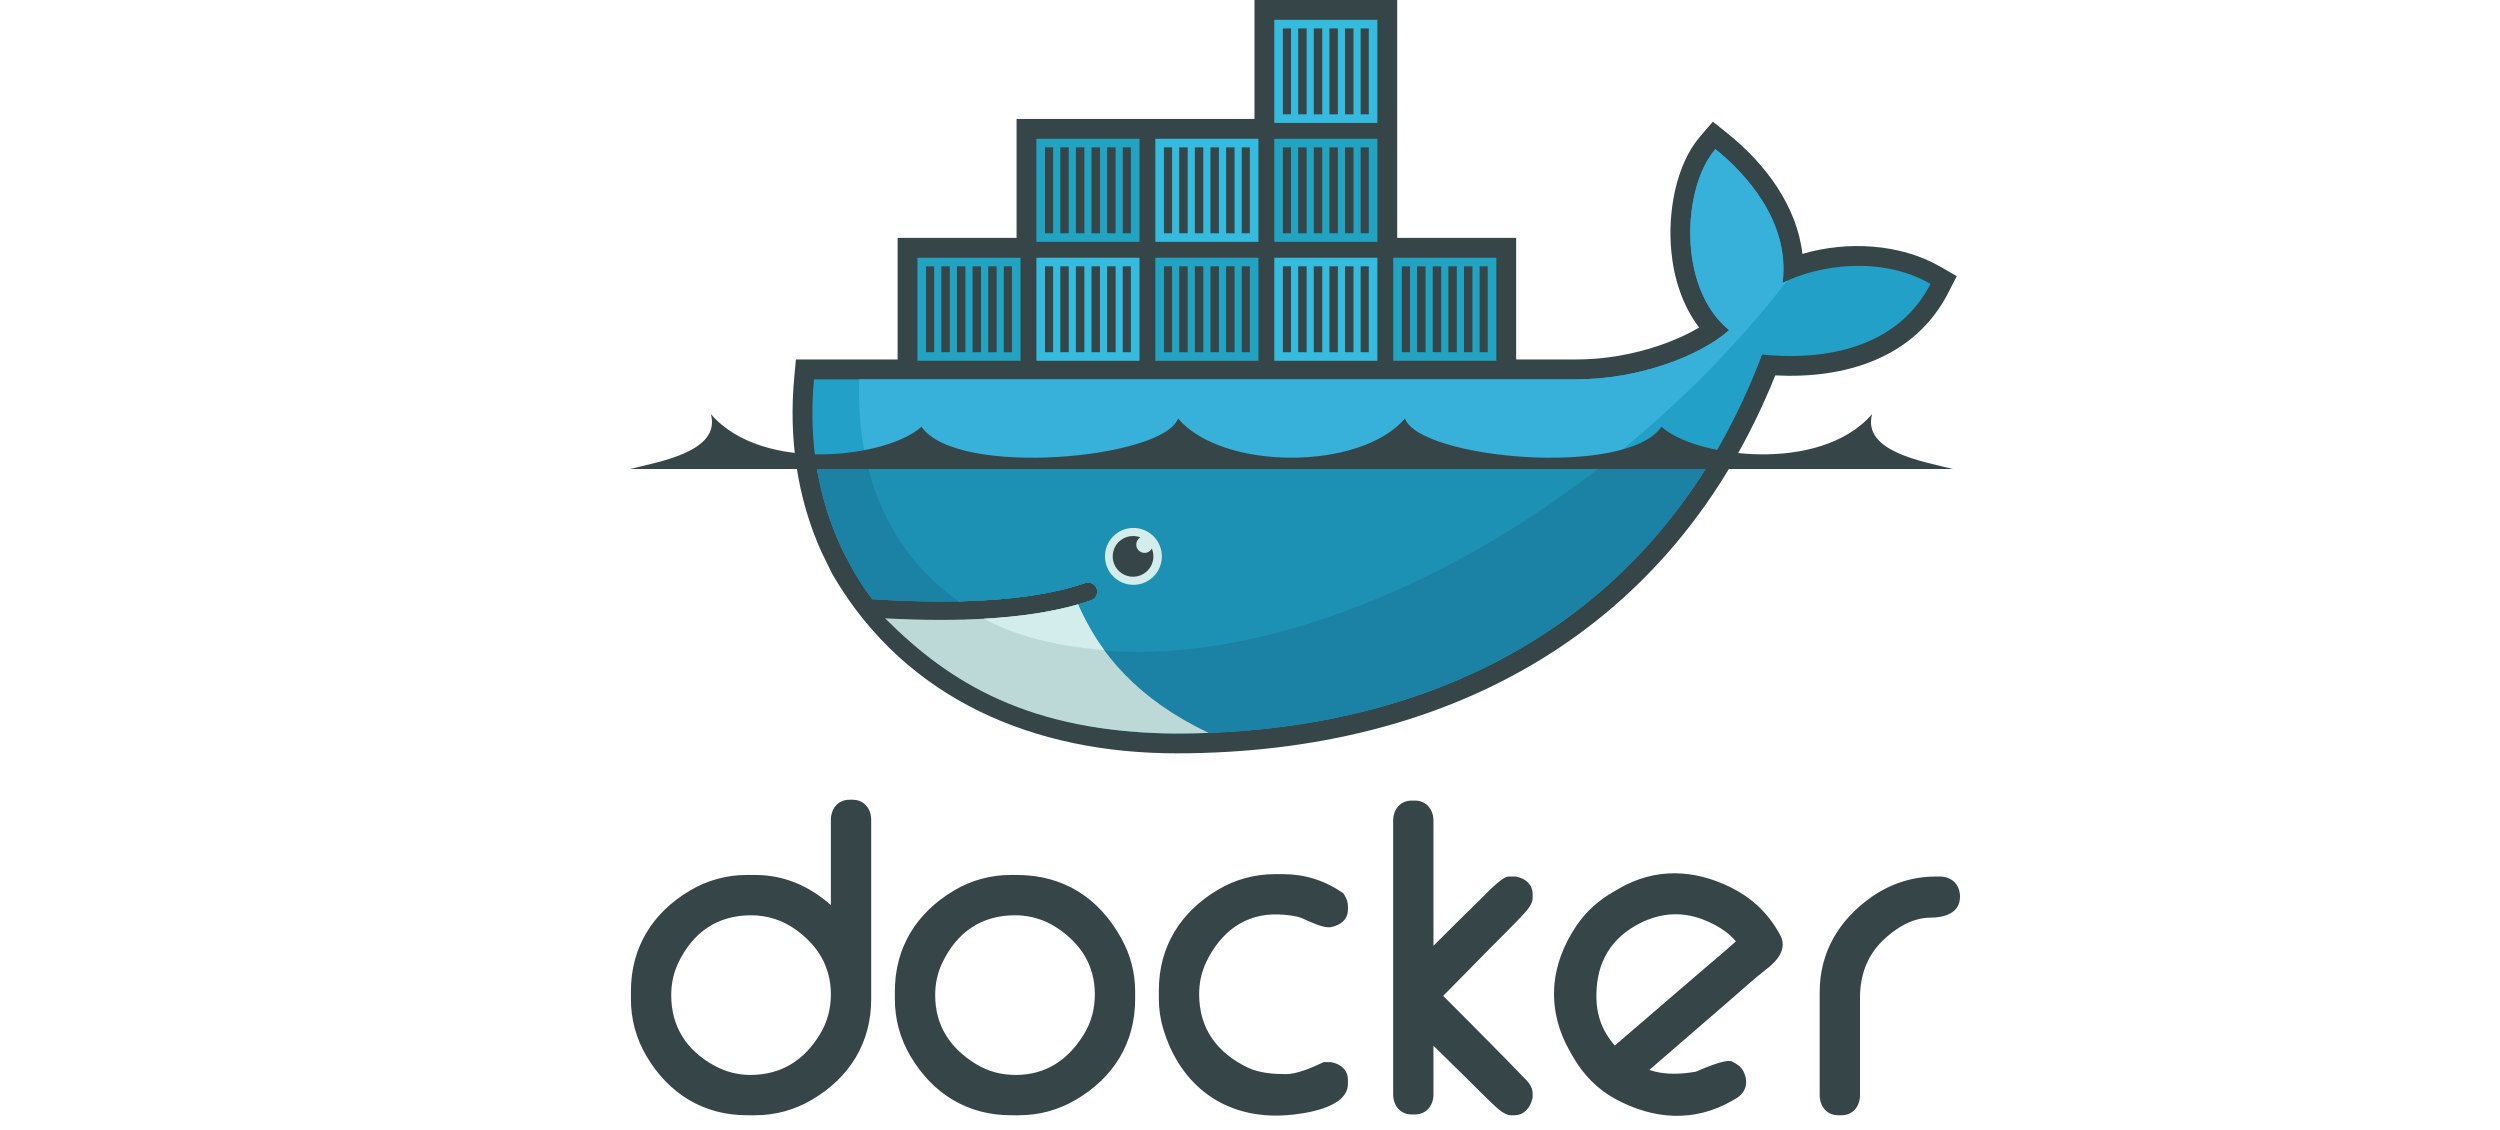<svg width="250" height="113" viewBox="0 0 250 113" fill="none" xmlns="http://www.w3.org/2000/svg">
<path fill-rule="evenodd" clip-rule="evenodd" d="M83.088 90.503V81.992C83.088 80.874 83.787 79.975 84.945 79.975H85.265C86.423 79.975 87.119 80.875 87.119 81.992V99.911C87.119 104.28 84.96 107.757 81.198 109.972C79.475 110.993 77.508 111.53 75.505 111.525H74.705C70.335 111.525 66.862 109.365 64.644 105.605C63.621 103.882 63.085 101.914 63.092 99.911V99.112C63.092 94.741 65.251 91.266 69.01 89.047C70.733 88.024 72.701 87.488 74.705 87.495H75.505C78.462 87.495 80.972 88.641 83.088 90.503ZM67.122 99.511C67.122 102.667 68.652 105.04 71.418 106.554C72.536 107.166 73.75 107.494 75.026 107.494C78.124 107.494 80.422 106.033 82.007 103.407C82.745 102.186 83.088 100.85 83.088 99.429C83.088 96.693 81.793 94.558 79.588 92.972C78.251 92.01 76.746 91.528 75.105 91.528C71.728 91.528 69.297 93.234 67.839 96.265C67.347 97.29 67.122 98.377 67.122 99.511ZM101.102 87.495H101.661C106.331 87.495 109.883 89.76 112.134 93.837C113.034 95.467 113.515 97.247 113.515 99.112V99.911C113.515 104.28 111.361 107.762 107.593 109.973C105.849 110.996 103.922 111.525 101.901 111.525H101.102C96.732 111.525 93.258 109.365 91.041 105.605C90.018 103.882 89.481 101.914 89.487 99.911V99.112C89.487 94.741 91.656 91.277 95.405 89.048C97.148 88.013 99.077 87.495 101.102 87.495ZM93.518 99.511C93.518 102.575 95.021 104.829 97.609 106.414C98.824 107.157 100.163 107.494 101.582 107.494C104.61 107.494 106.848 105.959 108.405 103.404C109.148 102.186 109.484 100.848 109.484 99.429C109.484 96.58 108.112 94.404 105.766 92.826C104.48 91.961 103.049 91.528 101.501 91.528C98.124 91.528 95.694 93.234 94.236 96.265C93.743 97.29 93.518 98.377 93.518 99.511ZM130.272 91.85C129.663 91.565 128.524 91.47 127.867 91.445C124.499 91.318 122.062 93.215 120.633 96.186C120.139 97.21 119.914 98.295 119.914 99.429C119.914 102.881 121.727 105.299 124.808 106.772C125.934 107.31 127.388 107.412 128.618 107.412C129.7 107.412 131.229 106.75 132.189 106.293L132.356 106.214H133.101L133.183 106.231C134.1 106.422 134.792 107.003 134.792 107.989V108.388C134.792 110.842 130.307 111.404 128.595 111.524C122.556 111.941 118.039 108.625 116.318 102.864C116.018 101.864 115.884 100.87 115.884 99.828V99.031C115.884 94.659 118.053 91.197 121.802 88.97C123.545 87.935 125.473 87.415 127.498 87.415H128.297C130.445 87.415 132.424 88.025 134.198 89.237L134.343 89.338L134.435 89.489C134.627 89.807 134.792 90.174 134.792 90.552V90.951C134.792 91.98 134.022 92.533 133.093 92.712L133.016 92.725H132.778C132.176 92.725 130.809 92.103 130.272 91.85ZM143.346 94.579C144.912 93.012 146.483 91.447 148.072 89.905C148.515 89.475 150.191 87.654 150.851 87.654H151.573L151.656 87.671C152.575 87.862 153.264 88.444 153.264 89.433V89.831C153.264 90.505 152.474 91.289 152.039 91.75C151.113 92.732 150.138 93.681 149.19 94.642L144.32 99.586C146.417 101.688 148.512 103.791 150.592 105.908C151.169 106.493 151.741 107.082 152.309 107.675C152.509 107.886 152.805 108.148 152.973 108.44C153.153 108.713 153.264 109.022 153.264 109.351V109.767L153.241 109.863C153.014 110.783 152.431 111.525 151.412 111.525H151.091C150.424 111.525 149.671 110.771 149.214 110.339C148.272 109.452 147.364 108.519 146.441 107.612L143.346 104.574V109.43C143.346 110.548 142.646 111.447 141.49 111.447H141.172C140.014 111.447 139.315 110.548 139.315 109.43V82.07C139.315 80.952 140.015 80.057 141.172 80.057H141.49C142.646 80.057 143.346 80.952 143.346 82.07V94.579ZM193.584 87.654H193.984C195.193 87.654 196 88.469 196 89.671C196 91.34 194.405 91.767 193.025 91.767C191.214 91.767 189.486 92.863 188.238 94.092C186.682 95.626 186.001 97.591 186.001 99.751V109.509C186.001 110.627 185.302 111.525 184.144 111.525H183.826C182.667 111.525 181.969 110.628 181.969 109.509V99.19C181.969 95.228 183.898 91.994 187.114 89.725C189.034 88.37 191.233 87.654 193.584 87.654ZM164.935 106.992C166.402 107.505 168.075 107.432 169.579 107.169C170.349 106.842 172.318 105.983 173.042 106.109L173.155 106.128L173.259 106.179C173.701 106.394 174.123 106.697 174.348 107.147C174.876 108.201 174.623 109.262 173.586 109.86L173.242 110.059C169.418 112.266 165.351 111.96 161.54 109.899C159.718 108.914 158.324 107.452 157.295 105.669L157.055 105.252C154.6 101.002 154.932 96.53 157.7 92.488C158.656 91.091 159.905 90.011 161.365 89.167L161.917 88.848C165.518 86.769 169.377 86.912 173.075 88.736C175.064 89.717 176.675 91.18 177.785 93.103L177.985 93.449C178.791 94.846 177.746 96.064 176.668 96.896C175.416 97.861 174.153 99.023 172.953 100.058C170.279 102.368 167.608 104.682 164.935 106.992ZM161.473 104.561C164.465 101.997 167.457 99.43 170.44 96.854C171.459 95.975 172.577 95.063 173.588 94.138C172.777 93.116 171.421 92.379 170.27 91.939C167.945 91.053 165.652 91.351 163.52 92.581C160.729 94.193 159.54 96.759 159.645 99.952C159.686 101.21 160.024 102.422 160.692 103.492C160.927 103.869 161.189 104.224 161.473 104.561ZM139.721 23.789H151.615V35.948H157.629C160.407 35.948 163.263 35.453 165.893 34.562C167.186 34.124 168.636 33.514 169.911 32.747C168.232 30.555 167.374 27.787 167.123 25.059C166.779 21.347 167.528 16.517 170.04 13.612L171.29 12.166L172.78 13.364C176.531 16.377 179.686 20.589 180.242 25.39C184.759 24.061 190.062 24.375 194.043 26.673L195.676 27.615L194.817 29.294C191.45 35.864 184.41 37.9 177.528 37.54C167.23 63.19 144.81 75.333 117.626 75.333C103.581 75.333 90.696 70.082 83.358 57.622L83.238 57.419L82.169 55.244C79.689 49.759 78.865 43.75 79.424 37.746L79.592 35.948H89.763V23.789H101.657V11.895H125.447V0H139.721V23.789Z" fill="#364548"/>
<path fill-rule="evenodd" clip-rule="evenodd" d="M178.257 28.288C179.054 22.089 174.416 17.221 171.539 14.909C168.224 18.742 167.709 28.786 172.91 33.015C170.007 35.593 163.891 37.93 157.629 37.93H81.399C80.79 44.467 81.938 50.487 84.559 55.64L85.426 57.226C85.975 58.157 86.575 59.058 87.223 59.923C90.357 60.124 93.247 60.193 95.891 60.135H95.892C101.087 60.021 105.326 59.407 108.538 58.294C108.765 58.223 109.011 58.243 109.223 58.351C109.436 58.458 109.598 58.644 109.676 58.868C109.754 59.093 109.741 59.339 109.641 59.555C109.54 59.77 109.36 59.939 109.138 60.024C108.71 60.172 108.265 60.311 107.805 60.443H107.804C105.274 61.165 102.561 61.651 99.062 61.867C99.27 61.87 98.845 61.898 98.844 61.898C98.725 61.906 98.575 61.923 98.456 61.929C97.078 62.007 95.591 62.023 94.072 62.023C92.409 62.023 90.772 61.992 88.942 61.898L88.895 61.929C95.246 69.068 105.177 73.35 117.626 73.35C143.972 73.35 166.319 61.671 176.215 35.451C183.236 36.171 189.983 34.381 193.052 28.39C188.163 25.569 181.877 26.468 178.257 28.288Z" fill="#22A0C8"/>
<path fill-rule="evenodd" clip-rule="evenodd" d="M178.257 28.288C179.054 22.089 174.416 17.221 171.539 14.909C168.224 18.742 167.709 28.786 172.91 33.015C170.007 35.593 163.891 37.93 157.629 37.93H85.913C85.602 47.941 89.317 55.541 95.89 60.135H95.892C101.087 60.021 105.326 59.407 108.538 58.294C108.765 58.223 109.011 58.243 109.223 58.351C109.436 58.458 109.598 58.644 109.676 58.868C109.754 59.093 109.741 59.339 109.641 59.555C109.54 59.77 109.36 59.939 109.138 60.024C108.71 60.172 108.265 60.311 107.805 60.443H107.804C105.274 61.165 102.328 61.713 98.829 61.929C98.828 61.929 98.744 61.849 98.743 61.849C107.709 66.448 120.71 66.431 135.616 60.706C152.329 54.285 167.882 42.052 178.734 28.061C178.57 28.135 178.411 28.21 178.257 28.288Z" fill="#37B1D9"/>
<path fill-rule="evenodd" clip-rule="evenodd" d="M81.542 45.873C82.015 49.375 83.04 52.653 84.559 55.64L85.426 57.226C85.975 58.157 86.575 59.058 87.223 59.923C90.358 60.124 93.248 60.193 95.892 60.135C101.087 60.021 105.326 59.407 108.538 58.294C108.765 58.223 109.011 58.243 109.223 58.351C109.436 58.458 109.598 58.644 109.676 58.868C109.754 59.093 109.741 59.339 109.641 59.555C109.54 59.77 109.36 59.939 109.138 60.024C108.71 60.172 108.265 60.311 107.805 60.443H107.804C105.274 61.165 102.344 61.682 98.844 61.898C98.724 61.906 98.514 61.907 98.393 61.914C97.017 61.991 95.545 62.038 94.025 62.038C92.363 62.038 90.663 62.007 88.833 61.914C95.185 69.052 105.177 73.35 117.626 73.35C140.181 73.35 159.805 64.789 171.194 45.873H81.542Z" fill="#1B81A5"/>
<path fill-rule="evenodd" clip-rule="evenodd" d="M86.599 45.873C87.947 52.021 91.188 56.848 95.892 60.135C101.087 60.021 105.326 59.407 108.538 58.294C108.765 58.223 109.011 58.243 109.223 58.351C109.436 58.458 109.598 58.644 109.676 58.868C109.754 59.093 109.741 59.339 109.641 59.555C109.54 59.77 109.36 59.939 109.138 60.024C108.71 60.172 108.265 60.311 107.805 60.443H107.804C105.274 61.165 102.282 61.682 98.782 61.898C107.748 66.497 120.711 66.431 135.616 60.706C144.633 57.241 153.311 52.084 161.096 45.873H86.599Z" fill="#1D91B4"/>
<path fill-rule="evenodd" clip-rule="evenodd" d="M91.745 25.771H102.054V36.08H91.745V25.771ZM92.604 26.631H93.418V35.221H92.604V26.631ZM94.133 26.631H94.98V35.221H94.134L94.133 26.631ZM95.695 26.631H96.541V35.221H95.695V26.631ZM97.258 26.631H98.103V35.221H97.258V26.631ZM98.82 26.631H99.665V35.221H98.82V26.631ZM100.381 26.631H101.195V35.221H100.381V26.631ZM103.64 13.877H113.949V24.185H103.639L103.64 13.877ZM104.499 14.736H105.312V23.326H104.499V14.736ZM106.028 14.736H106.874V23.326H106.029L106.028 14.736ZM107.59 14.736H108.436V23.326H107.59V14.736ZM109.152 14.736H109.998V23.326H109.152V14.736ZM110.714 14.736H111.56V23.326H110.714V14.736ZM112.276 14.736H113.09V23.326H112.276V14.736Z" fill="#23A3C2"/>
<path fill-rule="evenodd" clip-rule="evenodd" d="M103.64 25.771H113.949V36.08H103.639L103.64 25.771ZM104.499 26.631H105.312V35.221H104.499V26.631ZM106.028 26.631H106.874V35.221H106.029L106.028 26.631ZM107.59 26.631H108.436V35.221H107.59V26.631ZM109.152 26.631H109.998V35.221H109.152V26.631ZM110.714 26.631H111.561V35.221H110.714V26.631ZM112.276 26.631H113.09V35.221H112.276V26.631Z" fill="#34BBDE"/>
<path fill-rule="evenodd" clip-rule="evenodd" d="M115.535 25.771H125.844V36.08H115.535V25.771ZM116.394 26.631H117.207V35.221H116.394V26.631ZM117.923 26.631H118.769V35.221H117.923V26.631ZM119.485 26.631H120.331V35.221H119.485V26.631ZM121.047 26.631H121.893V35.221H121.047V26.631ZM122.609 26.631H123.456V35.221H122.609V26.631ZM124.171 26.631H124.984V35.221H124.171V26.631Z" fill="#23A3C2"/>
<path fill-rule="evenodd" clip-rule="evenodd" d="M115.535 13.877H125.844V24.185H115.535V13.877ZM116.394 14.736H117.207V23.326H116.394V14.736ZM117.923 14.736H118.769V23.326H117.923V14.736ZM119.485 14.736H120.331V23.326H119.485V14.736ZM121.047 14.736H121.893V23.326H121.047V14.736ZM122.609 14.736H123.456V23.326H122.609V14.736ZM124.171 14.736H124.984V23.326H124.171V14.736ZM127.429 25.771H137.738V36.08H127.429V25.771ZM128.289 26.631H129.102V35.221H128.289V26.631ZM129.818 26.631H130.664V35.221H129.818V26.631ZM131.379 26.631H132.225V35.221H131.379V26.631ZM132.942 26.631H133.788V35.221H132.942V26.631ZM134.504 26.631H135.35V35.221H134.504V26.631ZM136.066 26.631H136.879V35.221H136.066V26.631Z" fill="#34BBDE"/>
<path fill-rule="evenodd" clip-rule="evenodd" d="M127.429 13.877H137.738V24.185H127.429V13.877ZM128.288 14.736H129.102V23.326H128.288V14.736ZM129.818 14.736H130.664V23.326H129.818V14.736ZM131.379 14.736H132.225V23.326H131.379V14.736ZM132.942 14.736H133.788V23.326H132.942V14.736ZM134.504 14.736H135.35V23.326H134.504V14.736ZM136.066 14.736H136.879V23.326H136.066V14.736Z" fill="#23A3C2"/>
<path fill-rule="evenodd" clip-rule="evenodd" d="M127.429 1.982H137.738V12.292H127.429V1.982ZM128.288 2.841H129.102V11.432H128.288V2.841ZM129.818 2.841H130.664V11.432H129.818V2.841ZM131.379 2.841H132.225V11.432H131.379V2.841ZM132.942 2.841H133.788V11.432H132.942V2.841ZM134.504 2.841H135.35V11.432H134.504V2.841ZM136.066 2.841H136.879V11.432H136.066V2.841Z" fill="#34BBDE"/>
<path fill-rule="evenodd" clip-rule="evenodd" d="M139.324 25.771H149.633V36.08H139.324V25.771ZM140.182 26.631H140.996V35.221H140.182V26.631H140.182ZM141.711 26.631H142.558V35.221H141.712L141.711 26.631ZM143.274 26.631H144.12V35.221H143.274V26.631ZM144.835 26.631H145.682V35.221H144.835V26.631ZM146.398 26.631H147.244V35.221H146.398V26.631ZM147.96 26.631H148.773V35.221H147.96V26.631Z" fill="#23A3C2"/>
<path fill-rule="evenodd" clip-rule="evenodd" d="M113.304 52.794C113.68 52.789 114.054 52.859 114.404 53C114.753 53.141 115.071 53.349 115.34 53.614C115.608 53.879 115.821 54.194 115.966 54.541C116.111 54.889 116.186 55.262 116.186 55.639C116.186 56.016 116.111 56.389 115.966 56.736C115.82 57.084 115.607 57.399 115.339 57.663C115.071 57.928 114.752 58.137 114.403 58.277C114.053 58.418 113.679 58.488 113.303 58.482C112.555 58.472 111.841 58.168 111.316 57.636C110.791 57.103 110.497 56.386 110.497 55.638C110.497 54.89 110.792 54.172 111.317 53.64C111.842 53.108 112.556 52.804 113.304 52.794Z" fill="#D3ECEC"/>
<path fill-rule="evenodd" clip-rule="evenodd" d="M113.304 53.601C113.564 53.601 113.812 53.65 114.041 53.739C113.883 53.831 113.759 53.972 113.69 54.141C113.62 54.309 113.608 54.496 113.655 54.673C113.702 54.849 113.806 55.005 113.951 55.117C114.096 55.228 114.273 55.289 114.456 55.289C114.771 55.289 115.044 55.115 115.185 54.857C115.353 55.26 115.386 55.707 115.28 56.131C115.174 56.555 114.935 56.934 114.597 57.211C114.26 57.488 113.842 57.65 113.405 57.672C112.969 57.693 112.537 57.574 112.174 57.331C111.81 57.089 111.534 56.736 111.387 56.325C111.24 55.913 111.229 55.465 111.355 55.047C111.482 54.629 111.74 54.263 112.091 54.002C112.441 53.742 112.867 53.601 113.304 53.601ZM63 46.901H195.296C192.416 46.17 186.183 45.183 187.21 41.407C181.972 47.469 169.341 45.66 166.153 42.672C162.603 47.82 141.936 45.863 140.495 41.852C136.044 47.075 122.253 47.075 117.803 41.852C116.36 45.863 95.694 47.82 92.144 42.671C88.956 45.66 76.325 47.469 71.087 41.408C72.115 45.183 65.881 46.17 63 46.901Z" fill="#364548"/>
<path fill-rule="evenodd" clip-rule="evenodd" d="M120.863 73.288C113.82 69.946 109.955 65.402 107.804 60.443C105.187 61.19 102.043 61.667 98.388 61.872C97.012 61.949 95.564 61.989 94.045 61.989C92.293 61.989 90.447 61.936 88.509 61.834C94.968 68.289 102.914 73.259 117.626 73.35C118.712 73.35 119.79 73.329 120.863 73.288Z" fill="#BDD9D7"/>
<path fill-rule="evenodd" clip-rule="evenodd" d="M110.42 65.02C109.445 63.697 108.5 62.034 107.805 60.442C105.189 61.19 102.043 61.667 98.388 61.873C100.899 63.235 104.488 64.497 110.42 65.02Z" fill="#D3ECEC"/>
</svg>
